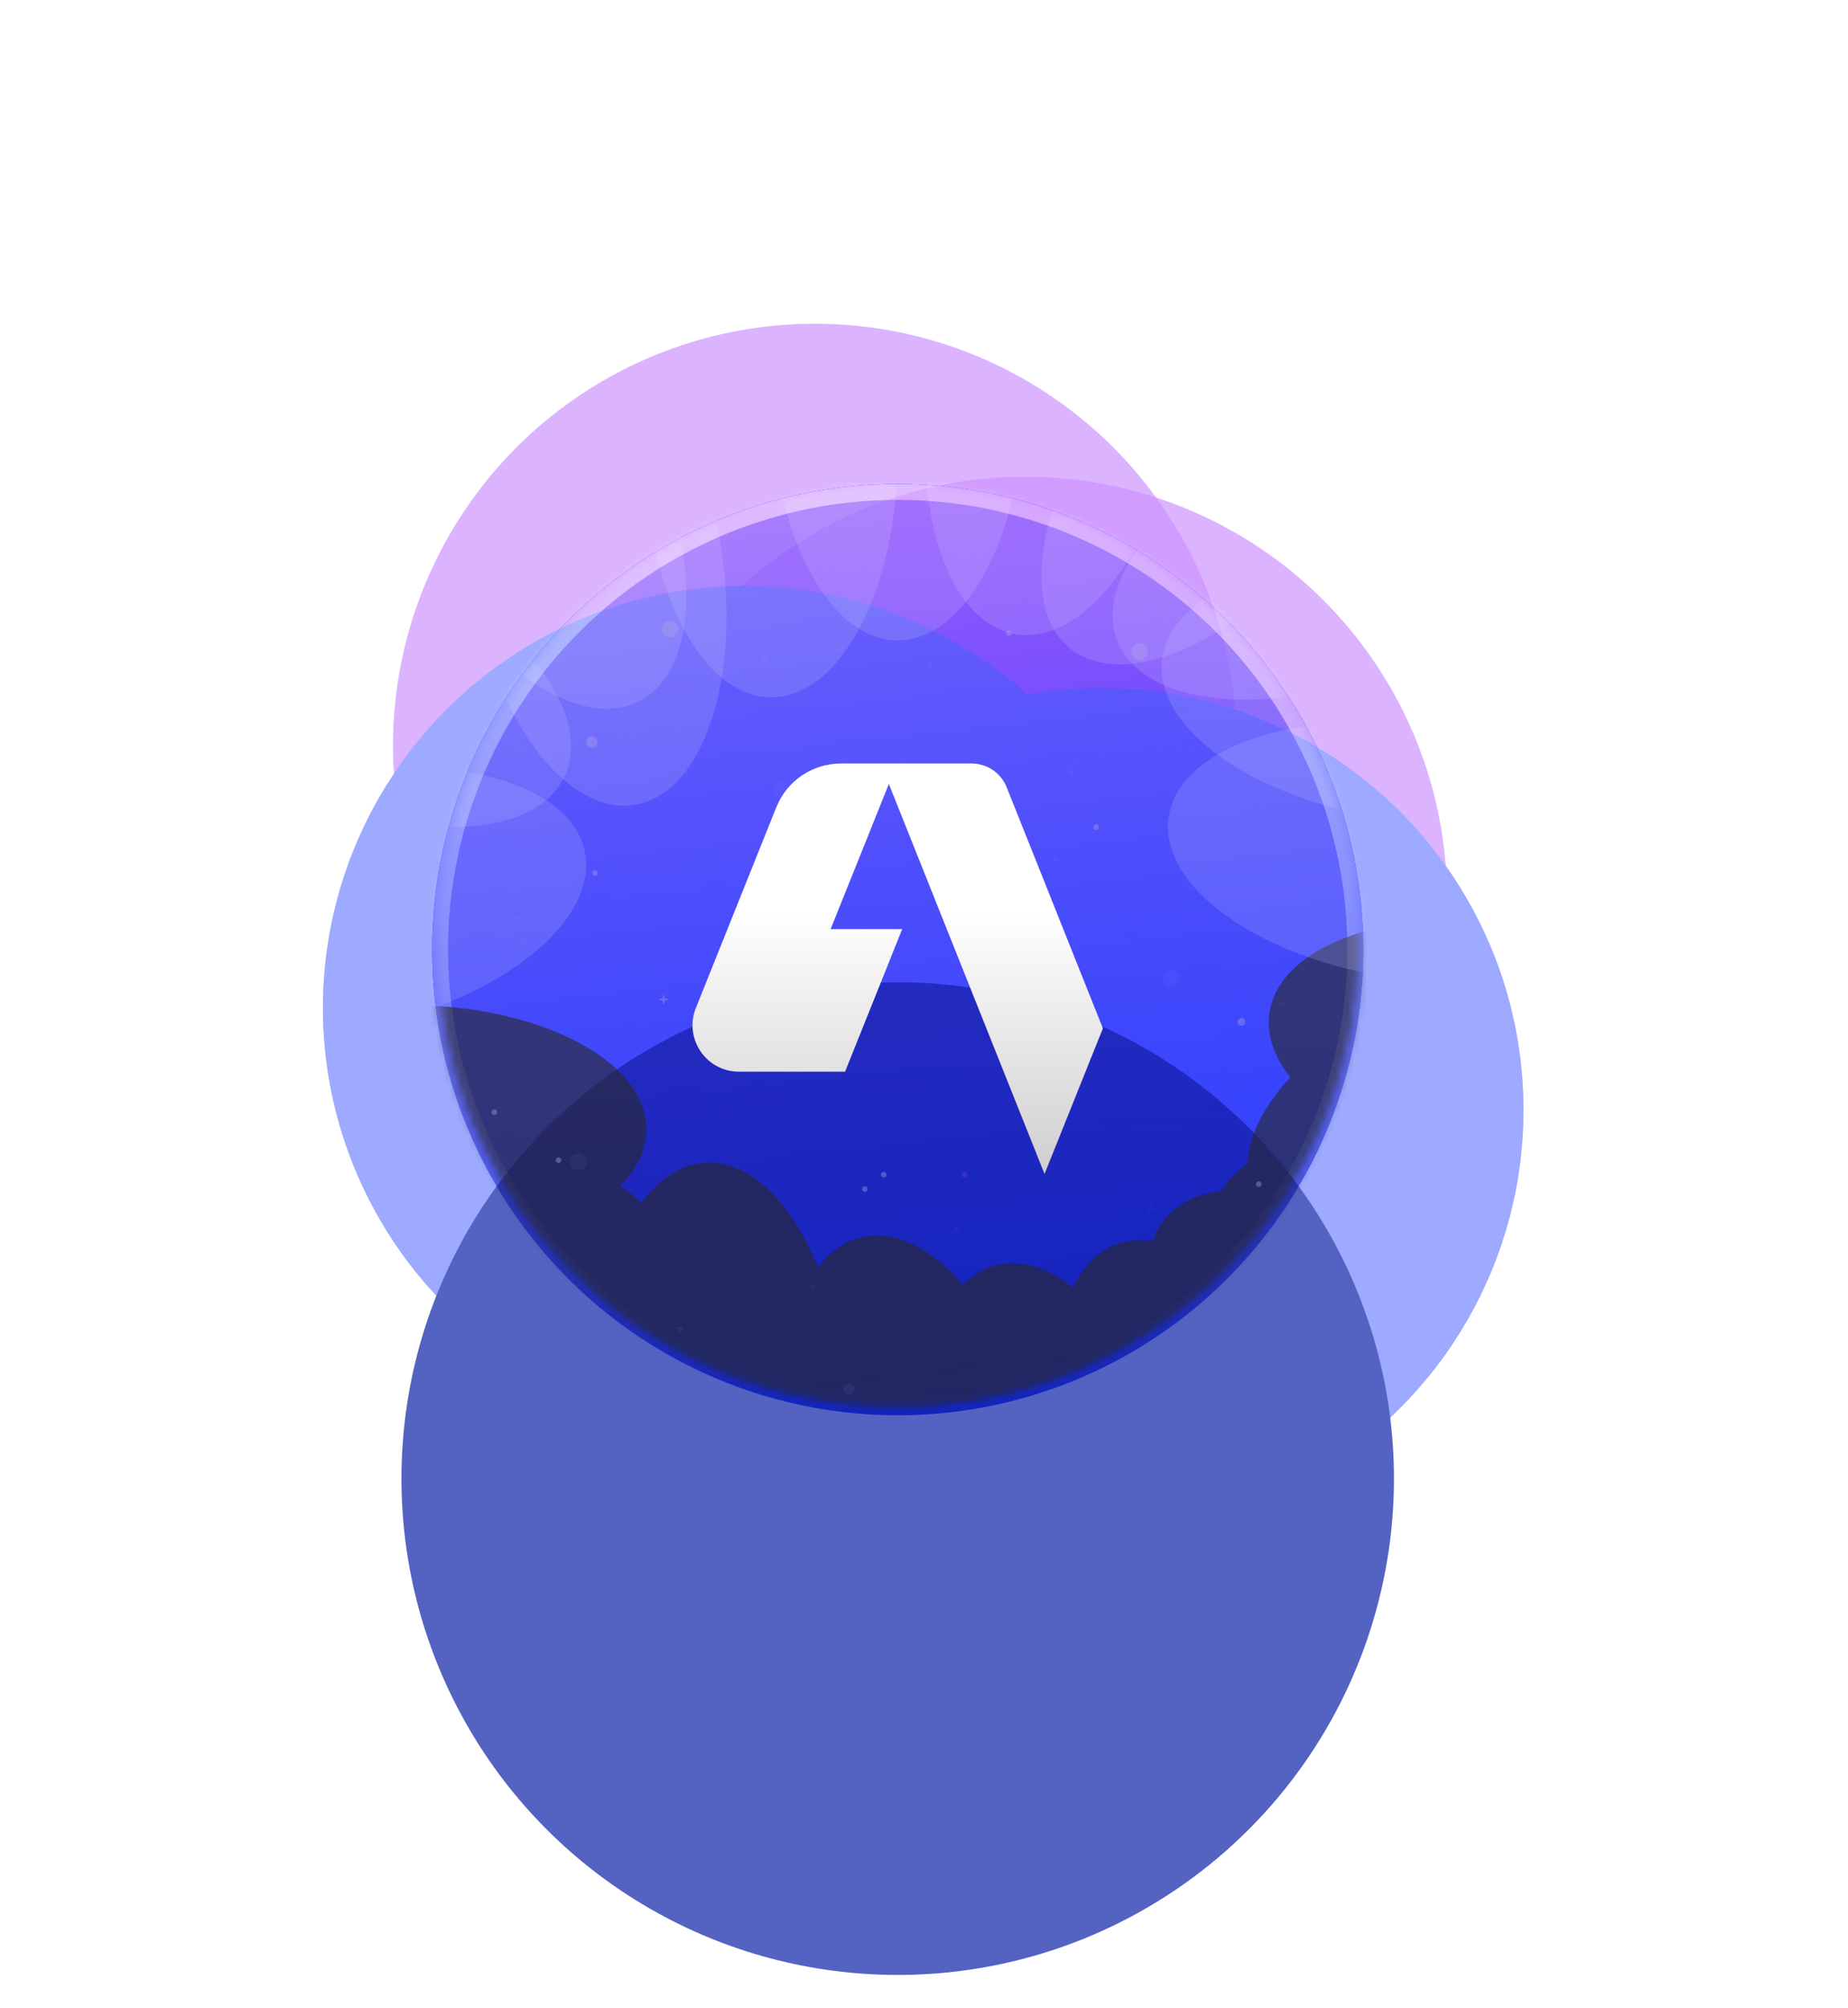 <svg width="290" height="315" viewBox="0 0 290 315" fill="none" xmlns="http://www.w3.org/2000/svg">
<g opacity="0.67">
<g opacity="0.48" filter="url(#filter0_f_53640_7999)">
<circle cx="127.875" cy="116.994" r="66.195" fill="#CA8EFF"/>
</g>
<g opacity="0.48" filter="url(#filter1_f_53640_7999)">
<circle cx="160.875" cy="140.994" r="66.195" fill="#CA8EFF"/>
</g>
<g filter="url(#filter2_f_53640_7999)">
<circle cx="140.875" cy="198.14" r="66.195" fill="#9DAAFF"/>
</g>
<g filter="url(#filter3_f_53640_7999)">
<circle cx="172.875" cy="174.14" r="66.195" fill="#9DAAFF"/>
</g>
<g filter="url(#filter4_f_53640_7999)">
<circle cx="116.875" cy="158.14" r="66.195" fill="#9DAAFF"/>
</g>
</g>
<g style="mix-blend-mode:soft-light">
<g opacity="0.48" filter="url(#filter5_f_53640_7999)">
<circle cx="127.875" cy="116.994" r="66.195" fill="#CA8EFF"/>
</g>
<g opacity="0.48" filter="url(#filter6_f_53640_7999)">
<circle cx="160.875" cy="140.994" r="66.195" fill="#CA8EFF"/>
</g>
<g filter="url(#filter7_f_53640_7999)">
<circle cx="140.875" cy="198.14" r="66.195" fill="#9DAAFF"/>
</g>
<g filter="url(#filter8_f_53640_7999)">
<circle cx="172.875" cy="174.14" r="66.195" fill="#9DAAFF"/>
</g>
<g filter="url(#filter9_f_53640_7999)">
<circle cx="116.875" cy="158.14" r="66.195" fill="#9DAAFF"/>
</g>
</g>
<g opacity="0.15">
<g opacity="0.48" filter="url(#filter10_f_53640_7999)">
<circle cx="127.871" cy="116.994" r="66.195" fill="#CA8EFF"/>
</g>
<g opacity="0.48" filter="url(#filter11_f_53640_7999)">
<circle cx="160.871" cy="140.994" r="66.195" fill="#CA8EFF"/>
</g>
<g filter="url(#filter12_f_53640_7999)">
<circle cx="140.871" cy="198.14" r="66.195" fill="#9DAAFF"/>
</g>
<g filter="url(#filter13_f_53640_7999)">
<circle cx="172.871" cy="174.14" r="66.195" fill="#9DAAFF"/>
</g>
<g filter="url(#filter14_f_53640_7999)">
<circle cx="116.871" cy="158.14" r="66.195" fill="#9DAAFF"/>
</g>
</g>
<g filter="url(#filter15_dddd_53640_7999)">
<circle cx="140.874" cy="148.994" r="77.874" fill="#5462C2"/>
</g>
<g filter="url(#filter16_in_53640_7999)">
<circle cx="140.874" cy="148.994" r="73.061" fill="#305CFD"/>
<circle cx="140.874" cy="148.994" r="73.061" fill="url(#paint0_linear_53640_7999)" fill-opacity="0.79"/>
<circle cx="140.874" cy="148.994" r="73.061" fill="url(#paint1_linear_53640_7999)" fill-opacity="0.9"/>
<circle cx="140.874" cy="148.994" r="71.811" stroke="url(#paint2_linear_53640_7999)" stroke-width="2.5" style="mix-blend-mode:soft-light"/>
</g>
<mask id="mask0_53640_7999" style="mask-type:alpha" maskUnits="userSpaceOnUse" x="67" y="75" width="147" height="148">
<circle cx="140.87" cy="148.994" r="71.811" fill="#305CFD"/>
<circle cx="140.87" cy="148.994" r="71.811" fill="url(#paint3_linear_53640_7999)" fill-opacity="0.79"/>
<circle cx="140.87" cy="148.994" r="71.811" fill="url(#paint4_linear_53640_7999)" fill-opacity="0.9"/>
<circle cx="140.87" cy="148.994" r="71.811" stroke="url(#paint5_linear_53640_7999)" stroke-width="2.5"/>
</mask>
<g mask="url(#mask0_53640_7999)">
<g style="mix-blend-mode:plus-lighter" opacity="0.62">
<g style="mix-blend-mode:multiply">
<g filter="url(#filter17_f_53640_7999)">
<ellipse cx="19.826" cy="38.285" rx="19.826" ry="38.285" transform="matrix(0.976 -0.22 -0.22 -0.976 132.784 273.215)" fill="#282828"/>
</g>
<g filter="url(#filter18_f_53640_7999)">
<ellipse cx="19.826" cy="38.285" rx="19.826" ry="38.285" transform="matrix(0.968 0.25 0.25 -0.968 76.628 267.322)" fill="#282828"/>
</g>
<g filter="url(#filter19_f_53640_7999)">
<ellipse cx="19.826" cy="38.285" rx="19.826" ry="38.285" transform="matrix(0.617 0.787 0.787 -0.617 28.372 220.771)" fill="#282828"/>
</g>
<g filter="url(#filter20_f_53640_7999)">
<ellipse cx="19.826" cy="38.285" rx="19.826" ry="38.285" transform="matrix(0.011 1 1 -0.011 24.628 158.099)" fill="#282828"/>
</g>
<g filter="url(#filter21_f_53640_7999)">
<ellipse cx="19.826" cy="38.285" rx="19.826" ry="38.285" transform="matrix(0.976 -0.22 -0.22 -0.976 154.085 277.569)" fill="#282828"/>
</g>
<g filter="url(#filter22_f_53640_7999)">
<ellipse cx="19.826" cy="38.285" rx="19.826" ry="38.285" transform="matrix(0.998 -0.061 -0.061 -0.998 95.568 260.05)" fill="#282828"/>
</g>
<g filter="url(#filter23_f_53640_7999)">
<ellipse cx="19.826" cy="38.285" rx="19.826" ry="38.285" transform="matrix(0.926 -0.378 -0.378 -0.926 185.442 273.784)" fill="#282828"/>
</g>
<g filter="url(#filter24_f_53640_7999)">
<ellipse cx="19.826" cy="38.285" rx="19.826" ry="38.285" transform="matrix(0.618 -0.786 -0.786 -0.618 230.632 254.292)" fill="#282828"/>
</g>
<g filter="url(#filter25_f_53640_7999)">
<ellipse cx="19.826" cy="38.285" rx="19.826" ry="38.285" transform="matrix(0.149 -0.989 -0.989 -0.149 262.98 221.883)" fill="#282828"/>
</g>
<g filter="url(#filter26_f_53640_7999)">
<ellipse cx="19.826" cy="38.285" rx="19.826" ry="38.285" transform="matrix(0.149 -0.989 -0.989 -0.149 271.992 189.883)" fill="#282828"/>
</g>
<g filter="url(#filter27_f_53640_7999)">
<ellipse cx="19.826" cy="38.285" rx="19.826" ry="38.285" transform="matrix(-0.359 -0.933 -0.933 0.359 275.083 177.721)" fill="#282828"/>
</g>
</g>
<g style="mix-blend-mode:plus-lighter" opacity="0.21" filter="url(#filter28_f_53640_7999)">
<ellipse cx="121.049" cy="71.12" rx="19.826" ry="38.285" fill="white"/>
</g>
<g style="mix-blend-mode:plus-lighter" opacity="0.21" filter="url(#filter29_f_53640_7999)">
<ellipse cx="82.855" cy="75.933" rx="19.826" ry="38.285" transform="rotate(-27.17 82.855 75.933)" fill="white"/>
</g>
<g style="mix-blend-mode:plus-lighter" opacity="0.21" filter="url(#filter30_f_53640_7999)">
<ellipse cx="53.975" cy="105.447" rx="19.826" ry="38.285" transform="rotate(-64.612 53.975 105.447)" fill="white"/>
</g>
<g style="mix-blend-mode:plus-lighter" opacity="0.21" filter="url(#filter31_f_53640_7999)">
<ellipse cx="54.309" cy="141.522" rx="19.826" ry="38.285" transform="rotate(-102.053 54.309 141.522)" fill="white"/>
</g>
<g style="mix-blend-mode:plus-lighter" opacity="0.21" filter="url(#filter32_f_53640_7999)">
<ellipse cx="140.874" cy="62.192" rx="19.826" ry="38.285" fill="white"/>
</g>
<g style="mix-blend-mode:plus-lighter" opacity="0.21" filter="url(#filter33_f_53640_7999)">
<ellipse cx="93.496" cy="88.484" rx="19.826" ry="38.285" transform="rotate(-9.192 93.496 88.484)" fill="white"/>
</g>
<g style="mix-blend-mode:plus-lighter" opacity="0.21" filter="url(#filter34_f_53640_7999)">
<ellipse cx="165.698" cy="61.743" rx="19.826" ry="38.285" transform="rotate(9.509 165.698 61.743)" fill="white"/>
</g>
<g style="mix-blend-mode:plus-lighter" opacity="0.21" filter="url(#filter35_f_53640_7999)">
<ellipse cx="192.054" cy="72.004" rx="19.826" ry="38.285" transform="rotate(39.131 192.054 72.004)" fill="white"/>
</g>
<g style="mix-blend-mode:plus-lighter" opacity="0.21" filter="url(#filter36_f_53640_7999)">
<ellipse cx="211.019" cy="86.655" rx="19.826" ry="38.285" transform="rotate(68.752 211.019 86.655)" fill="white"/>
</g>
<g style="mix-blend-mode:plus-lighter" opacity="0.21" filter="url(#filter37_f_53640_7999)">
<ellipse cx="220.264" cy="108.764" rx="19.826" ry="38.285" transform="rotate(98.374 220.264 108.764)" fill="white"/>
</g>
<g style="mix-blend-mode:plus-lighter" opacity="0.21" filter="url(#filter38_f_53640_7999)">
<ellipse cx="221.264" cy="133.764" rx="19.826" ry="38.285" transform="rotate(98.374 221.264 133.764)" fill="white"/>
</g>
</g>
</g>
<mask id="mask1_53640_7999" style="mask-type:alpha" maskUnits="userSpaceOnUse" x="67" y="75" width="147" height="148">
<circle cx="140.87" cy="148.994" r="71.811" fill="#305CFD"/>
<circle cx="140.87" cy="148.994" r="71.811" fill="url(#paint6_linear_53640_7999)" fill-opacity="0.79"/>
<circle cx="140.87" cy="148.994" r="71.811" fill="url(#paint7_linear_53640_7999)" fill-opacity="0.9"/>
<circle cx="140.87" cy="148.994" r="71.811" stroke="url(#paint8_linear_53640_7999)" stroke-width="2.5"/>
</mask>
<g mask="url(#mask1_53640_7999)">
<g style="mix-blend-mode:plus-lighter" opacity="0.4">
<circle cx="0.877" cy="0.877" r="0.877" transform="matrix(-4.26491e-08 -1 -1 4.26491e-08 95.853 213.146)" fill="#ACA0E4" fill-opacity="0.15"/>
<circle cx="0.877" cy="0.877" r="0.877" transform="matrix(-4.26491e-08 -1 -1 4.26491e-08 93.738 117.315)" fill="#ACA0E4"/>
<circle cx="1.315" cy="1.315" r="1.315" transform="matrix(-4.26491e-08 -1 -1 4.26491e-08 180.134 103.545)" fill="#ACA0E4"/>
<circle cx="194.823" cy="160.322" r="0.594" transform="rotate(-90 194.823 160.322)" fill="#ACA0E4"/>
<circle cx="1.315" cy="1.315" r="1.315" transform="matrix(-4.26491e-08 -1 -1 4.26491e-08 92.06 183.625)" fill="#ACA0E4" fill-opacity="0.15"/>
<circle cx="1.315" cy="1.315" r="1.315" transform="matrix(-4.26491e-08 -1 -1 4.26491e-08 210.132 125.171)" fill="#ACA0E4" fill-opacity="0.1"/>
<circle cx="1.315" cy="1.315" r="1.315" transform="matrix(-4.26491e-08 -1 -1 4.26491e-08 185.083 154.745)" fill="#ACA0E4" fill-opacity="0.15"/>
<circle cx="1.315" cy="1.315" r="1.315" transform="matrix(-4.26491e-08 -1 -1 4.26491e-08 123.877 125.011)" fill="#ACA0E4" fill-opacity="0.1"/>
<circle cx="1.315" cy="1.315" r="1.315" transform="matrix(-4.26491e-08 -1 -1 4.26491e-08 106.459 100.01)" fill="#ACA0E4"/>
<circle cx="0.438" cy="0.438" r="0.438" transform="matrix(-4.26491e-08 -1 -1 4.26491e-08 136.151 186.998)" fill="#ACA0E4"/>
<circle cx="0.438" cy="0.438" r="0.438" transform="matrix(-4.26491e-08 -1 -1 4.26491e-08 201.467 157.853)" fill="#ACA0E4" fill-opacity="0.1"/>
<circle cx="0.438" cy="0.438" r="0.438" transform="matrix(-4.26491e-08 -1 -1 4.26491e-08 81.878 144.738)" fill="#ACA0E4" fill-opacity="0.15"/>
<circle cx="0.438" cy="0.438" r="0.438" transform="matrix(-4.26491e-08 -1 -1 4.26491e-08 156.187 157.367)" fill="#ACA0E4" fill-opacity="0.1"/>
<circle cx="0.438" cy="0.438" r="0.438" transform="matrix(-4.26491e-08 -1 -1 4.26491e-08 146.419 104.712)" fill="#ACA0E4" fill-opacity="0.1"/>
<circle cx="0.438" cy="0.438" r="0.438" transform="matrix(-4.26491e-08 -1 -1 4.26491e-08 172.45 130.199)" fill="#ACA0E4"/>
<circle cx="0.438" cy="0.438" r="0.438" transform="matrix(-4.26491e-08 -1 -1 4.26491e-08 93.814 137.447)" fill="#ACA0E4"/>
<circle cx="0.438" cy="0.438" r="0.438" transform="matrix(-4.26491e-08 -1 -1 4.26491e-08 132.391 102.374)" fill="#ACA0E4" fill-opacity="0.15"/>
<circle cx="0.438" cy="0.438" r="0.438" transform="matrix(-4.26491e-08 -1 -1 4.26491e-08 89.433 211.205)" fill="#ACA0E4" fill-opacity="0.1"/>
<circle cx="0.438" cy="0.438" r="0.438" transform="matrix(-4.26491e-08 -1 -1 4.26491e-08 124.205 152.645)" fill="#ACA0E4" fill-opacity="0.1"/>
<path d="M80.658 93.022L79.342 92.262L79.342 93.781L80.658 93.022Z" fill="#ACA0E4" fill-opacity="0.1"/>
<path d="M128.51 201.983L127.819 201.797L127.633 201.107L127.447 201.797L126.756 201.983L127.447 202.169L127.633 202.86L127.819 202.169L128.51 201.983Z" fill="#ACA0E4" fill-opacity="0.1"/>
<path d="M105.02 156.824L104.329 156.638L104.143 155.947L103.957 156.638L103.266 156.824L103.957 157.01L104.143 157.701L104.329 157.01L105.02 156.824Z" fill="#ACA0E4"/>
</g>
<g style="mix-blend-mode:plus-lighter" opacity="0.4">
<circle cx="162.163" cy="218.486" r="0.877" transform="rotate(15 162.163 218.486)" fill="#ACA0E4" fill-opacity="0.15"/>
<circle cx="133.245" cy="217.994" r="0.877" transform="rotate(15 133.245 217.994)" fill="#ACA0E4" fill-opacity="0.2"/>
<circle cx="158.334" cy="99.327" r="0.438" transform="rotate(15 158.334 99.327)" fill="#ACA0E4"/>
<circle cx="107.766" cy="121.302" r="0.438" transform="rotate(15 107.766 121.302)" fill="#ACA0E4" fill-opacity="0.1"/>
<circle cx="197.54" cy="185.791" r="0.438" transform="rotate(15 197.54 185.791)" fill="#ACA0E4"/>
<circle cx="119.974" cy="103.256" r="0.438" transform="rotate(15 119.974 103.256)" fill="#ACA0E4" fill-opacity="0.2"/>
<circle cx="87.66" cy="182.033" r="0.438" transform="rotate(15 87.66 182.033)" fill="#ACA0E4"/>
<circle cx="151.382" cy="184.29" r="0.438" transform="rotate(15 151.382 184.29)" fill="#7A42EB" fill-opacity="0.8"/>
<circle cx="82.279" cy="147.91" r="0.438" transform="rotate(15 82.279 147.91)" fill="#ACA0E4" fill-opacity="0.15"/>
<circle cx="165.649" cy="134.803" r="0.438" transform="rotate(15 165.649 134.803)" fill="#ACA0E4" fill-opacity="0.15"/>
<circle cx="150.126" cy="192.846" r="0.438" transform="rotate(15 150.126 192.846)" fill="#ACA0E4" fill-opacity="0.1"/>
<circle cx="138.683" cy="184.318" r="0.438" transform="rotate(15 138.683 184.318)" fill="#ACA0E4"/>
<path d="M69.024 204.719L69.417 206.186L67.95 205.793L69.024 204.719Z" fill="#ACA0E4" fill-opacity="0.2"/>
<path d="M106.974 207.632L106.975 208.347L107.595 208.706L106.879 208.707L106.521 209.326L106.52 208.61L105.9 208.252L106.616 208.251L106.974 207.632Z" fill="#ACA0E4" fill-opacity="0.2"/>
<path d="M180.778 188.756L180.779 189.472L181.398 189.83L180.683 189.831L180.324 190.45L180.323 189.735L179.704 189.376L180.42 189.375L180.778 188.756Z" fill="#ACA0E4" fill-opacity="0.1"/>
<path d="M168.299 120.491L168.3 121.206L168.919 121.565L168.204 121.565L167.845 122.185L167.844 121.469L167.225 121.111L167.941 121.11L168.299 120.491Z" fill="#ACA0E4" fill-opacity="0.15"/>
<circle cx="77.577" cy="174.49" r="0.438" transform="rotate(15 77.577 174.49)" fill="#ACA0E4"/>
</g>
</g>
<g filter="url(#filter39_d_53640_7999)">
<path d="M163.914 181.196L173.074 158.352L157.974 120.524C157.075 118.271 154.899 116.793 152.473 116.793H131.967C127.501 116.793 123.496 119.507 121.823 123.657L109.201 155.156C107.287 159.934 110.801 165.142 115.936 165.142H132.615L141.577 142.781H130.346L139.485 120L163.914 181.196Z" fill="url(#paint9_linear_53640_7999)"/>
</g>
<defs>
<filter id="filter0_f_53640_7999" x="11.68" y="0.799" width="232.391" height="232.391" filterUnits="userSpaceOnUse" color-interpolation-filters="sRGB">
<feFlood flood-opacity="0" result="BackgroundImageFix"/>
<feBlend mode="normal" in="SourceGraphic" in2="BackgroundImageFix" result="shape"/>
<feGaussianBlur stdDeviation="25" result="effect1_foregroundBlur_53640_7999"/>
</filter>
<filter id="filter1_f_53640_7999" x="44.68" y="24.799" width="232.391" height="232.391" filterUnits="userSpaceOnUse" color-interpolation-filters="sRGB">
<feFlood flood-opacity="0" result="BackgroundImageFix"/>
<feBlend mode="normal" in="SourceGraphic" in2="BackgroundImageFix" result="shape"/>
<feGaussianBlur stdDeviation="25" result="effect1_foregroundBlur_53640_7999"/>
</filter>
<filter id="filter2_f_53640_7999" x="24.68" y="81.945" width="232.391" height="232.391" filterUnits="userSpaceOnUse" color-interpolation-filters="sRGB">
<feFlood flood-opacity="0" result="BackgroundImageFix"/>
<feBlend mode="normal" in="SourceGraphic" in2="BackgroundImageFix" result="shape"/>
<feGaussianBlur stdDeviation="25" result="effect1_foregroundBlur_53640_7999"/>
</filter>
<filter id="filter3_f_53640_7999" x="56.68" y="57.945" width="232.391" height="232.391" filterUnits="userSpaceOnUse" color-interpolation-filters="sRGB">
<feFlood flood-opacity="0" result="BackgroundImageFix"/>
<feBlend mode="normal" in="SourceGraphic" in2="BackgroundImageFix" result="shape"/>
<feGaussianBlur stdDeviation="25" result="effect1_foregroundBlur_53640_7999"/>
</filter>
<filter id="filter4_f_53640_7999" x="0.68" y="41.945" width="232.391" height="232.391" filterUnits="userSpaceOnUse" color-interpolation-filters="sRGB">
<feFlood flood-opacity="0" result="BackgroundImageFix"/>
<feBlend mode="normal" in="SourceGraphic" in2="BackgroundImageFix" result="shape"/>
<feGaussianBlur stdDeviation="25" result="effect1_foregroundBlur_53640_7999"/>
</filter>
<filter id="filter5_f_53640_7999" x="11.68" y="0.799" width="232.391" height="232.391" filterUnits="userSpaceOnUse" color-interpolation-filters="sRGB">
<feFlood flood-opacity="0" result="BackgroundImageFix"/>
<feBlend mode="normal" in="SourceGraphic" in2="BackgroundImageFix" result="shape"/>
<feGaussianBlur stdDeviation="25" result="effect1_foregroundBlur_53640_7999"/>
</filter>
<filter id="filter6_f_53640_7999" x="44.68" y="24.799" width="232.391" height="232.391" filterUnits="userSpaceOnUse" color-interpolation-filters="sRGB">
<feFlood flood-opacity="0" result="BackgroundImageFix"/>
<feBlend mode="normal" in="SourceGraphic" in2="BackgroundImageFix" result="shape"/>
<feGaussianBlur stdDeviation="25" result="effect1_foregroundBlur_53640_7999"/>
</filter>
<filter id="filter7_f_53640_7999" x="24.68" y="81.945" width="232.391" height="232.391" filterUnits="userSpaceOnUse" color-interpolation-filters="sRGB">
<feFlood flood-opacity="0" result="BackgroundImageFix"/>
<feBlend mode="normal" in="SourceGraphic" in2="BackgroundImageFix" result="shape"/>
<feGaussianBlur stdDeviation="25" result="effect1_foregroundBlur_53640_7999"/>
</filter>
<filter id="filter8_f_53640_7999" x="56.68" y="57.945" width="232.391" height="232.391" filterUnits="userSpaceOnUse" color-interpolation-filters="sRGB">
<feFlood flood-opacity="0" result="BackgroundImageFix"/>
<feBlend mode="normal" in="SourceGraphic" in2="BackgroundImageFix" result="shape"/>
<feGaussianBlur stdDeviation="25" result="effect1_foregroundBlur_53640_7999"/>
</filter>
<filter id="filter9_f_53640_7999" x="0.68" y="41.945" width="232.391" height="232.391" filterUnits="userSpaceOnUse" color-interpolation-filters="sRGB">
<feFlood flood-opacity="0" result="BackgroundImageFix"/>
<feBlend mode="normal" in="SourceGraphic" in2="BackgroundImageFix" result="shape"/>
<feGaussianBlur stdDeviation="25" result="effect1_foregroundBlur_53640_7999"/>
</filter>
<filter id="filter10_f_53640_7999" x="11.676" y="0.799" width="232.391" height="232.391" filterUnits="userSpaceOnUse" color-interpolation-filters="sRGB">
<feFlood flood-opacity="0" result="BackgroundImageFix"/>
<feBlend mode="normal" in="SourceGraphic" in2="BackgroundImageFix" result="shape"/>
<feGaussianBlur stdDeviation="25" result="effect1_foregroundBlur_53640_7999"/>
</filter>
<filter id="filter11_f_53640_7999" x="44.676" y="24.799" width="232.391" height="232.391" filterUnits="userSpaceOnUse" color-interpolation-filters="sRGB">
<feFlood flood-opacity="0" result="BackgroundImageFix"/>
<feBlend mode="normal" in="SourceGraphic" in2="BackgroundImageFix" result="shape"/>
<feGaussianBlur stdDeviation="25" result="effect1_foregroundBlur_53640_7999"/>
</filter>
<filter id="filter12_f_53640_7999" x="24.676" y="81.945" width="232.391" height="232.391" filterUnits="userSpaceOnUse" color-interpolation-filters="sRGB">
<feFlood flood-opacity="0" result="BackgroundImageFix"/>
<feBlend mode="normal" in="SourceGraphic" in2="BackgroundImageFix" result="shape"/>
<feGaussianBlur stdDeviation="25" result="effect1_foregroundBlur_53640_7999"/>
</filter>
<filter id="filter13_f_53640_7999" x="56.676" y="57.945" width="232.391" height="232.391" filterUnits="userSpaceOnUse" color-interpolation-filters="sRGB">
<feFlood flood-opacity="0" result="BackgroundImageFix"/>
<feBlend mode="normal" in="SourceGraphic" in2="BackgroundImageFix" result="shape"/>
<feGaussianBlur stdDeviation="25" result="effect1_foregroundBlur_53640_7999"/>
</filter>
<filter id="filter14_f_53640_7999" x="0.676" y="41.945" width="232.391" height="232.391" filterUnits="userSpaceOnUse" color-interpolation-filters="sRGB">
<feFlood flood-opacity="0" result="BackgroundImageFix"/>
<feBlend mode="normal" in="SourceGraphic" in2="BackgroundImageFix" result="shape"/>
<feGaussianBlur stdDeviation="25" result="effect1_foregroundBlur_53640_7999"/>
</filter>
<filter id="filter15_dddd_53640_7999" x="46" y="68.121" width="189.748" height="219.748" filterUnits="userSpaceOnUse" color-interpolation-filters="sRGB">
<feFlood flood-opacity="0" result="BackgroundImageFix"/>
<feColorMatrix in="SourceAlpha" type="matrix" values="0 0 0 0 0 0 0 0 0 0 0 0 0 0 0 0 0 0 127 0" result="hardAlpha"/>
<feOffset dy="3"/>
<feGaussianBlur stdDeviation="3"/>
<feColorMatrix type="matrix" values="0 0 0 0 0.059 0 0 0 0 0.11 0 0 0 0 0.322 0 0 0 0.2 0"/>
<feBlend mode="normal" in2="BackgroundImageFix" result="effect1_dropShadow_53640_7999"/>
<feColorMatrix in="SourceAlpha" type="matrix" values="0 0 0 0 0 0 0 0 0 0 0 0 0 0 0 0 0 0 127 0" result="hardAlpha"/>
<feOffset dy="11"/>
<feGaussianBlur stdDeviation="5.5"/>
<feColorMatrix type="matrix" values="0 0 0 0 0.059 0 0 0 0 0.11 0 0 0 0 0.322 0 0 0 0.17 0"/>
<feBlend mode="normal" in2="effect1_dropShadow_53640_7999" result="effect2_dropShadow_53640_7999"/>
<feColorMatrix in="SourceAlpha" type="matrix" values="0 0 0 0 0 0 0 0 0 0 0 0 0 0 0 0 0 0 127 0" result="hardAlpha"/>
<feOffset dy="25"/>
<feGaussianBlur stdDeviation="7.5"/>
<feColorMatrix type="matrix" values="0 0 0 0 0.059 0 0 0 0 0.11 0 0 0 0 0.322 0 0 0 0.1 0"/>
<feBlend mode="normal" in2="effect2_dropShadow_53640_7999" result="effect3_dropShadow_53640_7999"/>
<feColorMatrix in="SourceAlpha" type="matrix" values="0 0 0 0 0 0 0 0 0 0 0 0 0 0 0 0 0 0 127 0" result="hardAlpha"/>
<feOffset dy="44"/>
<feGaussianBlur stdDeviation="8.5"/>
<feColorMatrix type="matrix" values="0 0 0 0 0.059 0 0 0 0 0.11 0 0 0 0 0.322 0 0 0 0.03 0"/>
<feBlend mode="normal" in2="effect3_dropShadow_53640_7999" result="effect4_dropShadow_53640_7999"/>
<feBlend mode="normal" in="SourceGraphic" in2="effect4_dropShadow_53640_7999" result="shape"/>
</filter>
<filter id="filter16_in_53640_7999" x="67.812" y="75.933" width="146.123" height="146.123" filterUnits="userSpaceOnUse" color-interpolation-filters="sRGB">
<feFlood flood-opacity="0" result="BackgroundImageFix"/>
<feBlend mode="normal" in="SourceGraphic" in2="BackgroundImageFix" result="shape"/>
<feColorMatrix in="SourceAlpha" type="matrix" values="0 0 0 0 0 0 0 0 0 0 0 0 0 0 0 0 0 0 127 0" result="hardAlpha"/>
<feOffset/>
<feGaussianBlur stdDeviation="9.55"/>
<feComposite in2="hardAlpha" operator="arithmetic" k2="-1" k3="1"/>
<feColorMatrix type="matrix" values="0 0 0 0 0 0 0 0 0 0 0 0 0 0 0 0 0 0 0.5 0"/>
<feBlend mode="multiply" in2="shape" result="effect1_innerShadow_53640_7999"/>
<feTurbulence type="fractalNoise" baseFrequency="2.5 2.5" stitchTiles="stitch" numOctaves="3" result="noise" seed="7872" />
<feColorMatrix in="noise" type="luminanceToAlpha" result="alphaNoise" />
<feComponentTransfer in="alphaNoise" result="coloredNoise1">
<feFuncA type="discrete" tableValues="1 1 1 1 1 1 1 1 1 1 1 1 1 1 1 1 1 1 1 1 1 1 1 1 1 1 1 1 1 1 1 1 1 1 1 1 1 1 1 1 1 1 1 1 1 1 1 1 1 1 1 0 0 0 0 0 0 0 0 0 0 0 0 0 0 0 0 0 0 0 0 0 0 0 0 0 0 0 0 0 0 0 0 0 0 0 0 0 0 0 0 0 0 0 0 0 0 0 0 0 "/>
</feComponentTransfer>
<feComposite operator="in" in2="effect1_innerShadow_53640_7999" in="coloredNoise1" result="noise1Clipped" />
<feFlood flood-color="rgba(62, 71, 206, 0.25)" result="color1Flood" />
<feComposite operator="in" in2="noise1Clipped" in="color1Flood" result="color1" />
<feMerge result="effect2_noise_53640_7999">
<feMergeNode in="effect1_innerShadow_53640_7999" />
<feMergeNode in="color1" />
</feMerge>
</filter>
<filter id="filter17_f_53640_7999" x="112.615" y="183.904" width="62.195" height="95.211" filterUnits="userSpaceOnUse" color-interpolation-filters="sRGB">
<feFlood flood-opacity="0" result="BackgroundImageFix"/>
<feBlend mode="normal" in="SourceGraphic" in2="BackgroundImageFix" result="shape"/>
<feGaussianBlur stdDeviation="5" result="effect1_foregroundBlur_53640_7999"/>
</filter>
<filter id="filter18_f_53640_7999" x="73.94" y="187.804" width="62.909" height="94.808" filterUnits="userSpaceOnUse" color-interpolation-filters="sRGB">
<feFlood flood-opacity="0" result="BackgroundImageFix"/>
<feBlend mode="normal" in="SourceGraphic" in2="BackgroundImageFix" result="shape"/>
<feGaussianBlur stdDeviation="5" result="effect1_foregroundBlur_53640_7999"/>
</filter>
<filter id="filter19_f_53640_7999" x="28.206" y="174.455" width="85.06" height="76.616" filterUnits="userSpaceOnUse" color-interpolation-filters="sRGB">
<feFlood flood-opacity="0" result="BackgroundImageFix"/>
<feBlend mode="normal" in="SourceGraphic" in2="BackgroundImageFix" result="shape"/>
<feGaussianBlur stdDeviation="5" result="effect1_foregroundBlur_53640_7999"/>
</filter>
<filter id="filter20_f_53640_7999" x="14.85" y="147.666" width="96.566" height="59.66" filterUnits="userSpaceOnUse" color-interpolation-filters="sRGB">
<feFlood flood-opacity="0" result="BackgroundImageFix"/>
<feBlend mode="normal" in="SourceGraphic" in2="BackgroundImageFix" result="shape"/>
<feGaussianBlur stdDeviation="5" result="effect1_foregroundBlur_53640_7999"/>
</filter>
<filter id="filter21_f_53640_7999" x="133.916" y="188.258" width="62.195" height="95.211" filterUnits="userSpaceOnUse" color-interpolation-filters="sRGB">
<feFlood flood-opacity="0" result="BackgroundImageFix"/>
<feBlend mode="normal" in="SourceGraphic" in2="BackgroundImageFix" result="shape"/>
<feGaussianBlur stdDeviation="5" result="effect1_foregroundBlur_53640_7999"/>
</filter>
<filter id="filter22_f_53640_7999" x="83.089" y="172.392" width="59.858" height="96.466" filterUnits="userSpaceOnUse" color-interpolation-filters="sRGB">
<feFlood flood-opacity="0" result="BackgroundImageFix"/>
<feBlend mode="normal" in="SourceGraphic" in2="BackgroundImageFix" result="shape"/>
<feGaussianBlur stdDeviation="5" result="effect1_foregroundBlur_53640_7999"/>
</filter>
<filter id="filter23_f_53640_7999" x="155.957" y="184.609" width="66.747" height="92.473" filterUnits="userSpaceOnUse" color-interpolation-filters="sRGB">
<feFlood flood-opacity="0" result="BackgroundImageFix"/>
<feBlend mode="normal" in="SourceGraphic" in2="BackgroundImageFix" result="shape"/>
<feGaussianBlur stdDeviation="5" result="effect1_foregroundBlur_53640_7999"/>
</filter>
<filter id="filter24_f_53640_7999" x="170.284" y="176.706" width="85.009" height="76.674" filterUnits="userSpaceOnUse" color-interpolation-filters="sRGB">
<feFlood flood-opacity="0" result="BackgroundImageFix"/>
<feBlend mode="normal" in="SourceGraphic" in2="BackgroundImageFix" result="shape"/>
<feGaussianBlur stdDeviation="5" result="effect1_foregroundBlur_53640_7999"/>
</filter>
<filter id="filter25_f_53640_7999" x="180.094" y="166.162" width="95.951" height="60.842" filterUnits="userSpaceOnUse" color-interpolation-filters="sRGB">
<feFlood flood-opacity="0" result="BackgroundImageFix"/>
<feBlend mode="normal" in="SourceGraphic" in2="BackgroundImageFix" result="shape"/>
<feGaussianBlur stdDeviation="5" result="effect1_foregroundBlur_53640_7999"/>
</filter>
<filter id="filter26_f_53640_7999" x="189.105" y="134.162" width="95.951" height="60.842" filterUnits="userSpaceOnUse" color-interpolation-filters="sRGB">
<feFlood flood-opacity="0" result="BackgroundImageFix"/>
<feBlend mode="normal" in="SourceGraphic" in2="BackgroundImageFix" result="shape"/>
<feGaussianBlur stdDeviation="5" result="effect1_foregroundBlur_53640_7999"/>
</filter>
<filter id="filter27_f_53640_7999" x="185.794" y="139.923" width="92.873" height="66.12" filterUnits="userSpaceOnUse" color-interpolation-filters="sRGB">
<feFlood flood-opacity="0" result="BackgroundImageFix"/>
<feBlend mode="normal" in="SourceGraphic" in2="BackgroundImageFix" result="shape"/>
<feGaussianBlur stdDeviation="5" result="effect1_foregroundBlur_53640_7999"/>
</filter>
<filter id="filter28_f_53640_7999" x="85.223" y="16.835" width="71.652" height="108.57" filterUnits="userSpaceOnUse" color-interpolation-filters="sRGB">
<feFlood flood-opacity="0" result="BackgroundImageFix"/>
<feBlend mode="normal" in="SourceGraphic" in2="BackgroundImageFix" result="shape"/>
<feGaussianBlur stdDeviation="8" result="effect1_foregroundBlur_53640_7999"/>
</filter>
<filter id="filter29_f_53640_7999" x="42.021" y="24.681" width="81.668" height="102.503" filterUnits="userSpaceOnUse" color-interpolation-filters="sRGB">
<feFlood flood-opacity="0" result="BackgroundImageFix"/>
<feBlend mode="normal" in="SourceGraphic" in2="BackgroundImageFix" result="shape"/>
<feGaussianBlur stdDeviation="8" result="effect1_foregroundBlur_53640_7999"/>
</filter>
<filter id="filter30_f_53640_7999" x="2.35" y="65.151" width="103.25" height="80.591" filterUnits="userSpaceOnUse" color-interpolation-filters="sRGB">
<feFlood flood-opacity="0" result="BackgroundImageFix"/>
<feBlend mode="normal" in="SourceGraphic" in2="BackgroundImageFix" result="shape"/>
<feGaussianBlur stdDeviation="8" result="effect1_foregroundBlur_53640_7999"/>
</filter>
<filter id="filter31_f_53640_7999" x="0.637" y="104.544" width="107.345" height="73.956" filterUnits="userSpaceOnUse" color-interpolation-filters="sRGB">
<feFlood flood-opacity="0" result="BackgroundImageFix"/>
<feBlend mode="normal" in="SourceGraphic" in2="BackgroundImageFix" result="shape"/>
<feGaussianBlur stdDeviation="8" result="effect1_foregroundBlur_53640_7999"/>
</filter>
<filter id="filter32_f_53640_7999" x="105.047" y="7.907" width="71.652" height="108.57" filterUnits="userSpaceOnUse" color-interpolation-filters="sRGB">
<feFlood flood-opacity="0" result="BackgroundImageFix"/>
<feBlend mode="normal" in="SourceGraphic" in2="BackgroundImageFix" result="shape"/>
<feGaussianBlur stdDeviation="8" result="effect1_foregroundBlur_53640_7999"/>
</filter>
<filter id="filter33_f_53640_7999" x="56.986" y="34.556" width="73.021" height="107.856" filterUnits="userSpaceOnUse" color-interpolation-filters="sRGB">
<feFlood flood-opacity="0" result="BackgroundImageFix"/>
<feBlend mode="normal" in="SourceGraphic" in2="BackgroundImageFix" result="shape"/>
<feGaussianBlur stdDeviation="8" result="effect1_foregroundBlur_53640_7999"/>
</filter>
<filter id="filter34_f_53640_7999" x="129.141" y="7.84" width="73.114" height="107.806" filterUnits="userSpaceOnUse" color-interpolation-filters="sRGB">
<feFlood flood-opacity="0" result="BackgroundImageFix"/>
<feBlend mode="normal" in="SourceGraphic" in2="BackgroundImageFix" result="shape"/>
<feGaussianBlur stdDeviation="8" result="effect1_foregroundBlur_53640_7999"/>
</filter>
<filter id="filter35_f_53640_7999" x="147.41" y="23.77" width="89.289" height="96.469" filterUnits="userSpaceOnUse" color-interpolation-filters="sRGB">
<feFlood flood-opacity="0" result="BackgroundImageFix"/>
<feBlend mode="normal" in="SourceGraphic" in2="BackgroundImageFix" result="shape"/>
<feGaussianBlur stdDeviation="8" result="effect1_foregroundBlur_53640_7999"/>
</filter>
<filter id="filter36_f_53640_7999" x="158.613" y="47.546" width="104.811" height="78.218" filterUnits="userSpaceOnUse" color-interpolation-filters="sRGB">
<feFlood flood-opacity="0" result="BackgroundImageFix"/>
<feBlend mode="normal" in="SourceGraphic" in2="BackgroundImageFix" result="shape"/>
<feGaussianBlur stdDeviation="8" result="effect1_foregroundBlur_53640_7999"/>
</filter>
<filter id="filter37_f_53640_7999" x="166.275" y="72.368" width="107.977" height="72.794" filterUnits="userSpaceOnUse" color-interpolation-filters="sRGB">
<feFlood flood-opacity="0" result="BackgroundImageFix"/>
<feBlend mode="normal" in="SourceGraphic" in2="BackgroundImageFix" result="shape"/>
<feGaussianBlur stdDeviation="8" result="effect1_foregroundBlur_53640_7999"/>
</filter>
<filter id="filter38_f_53640_7999" x="167.275" y="97.368" width="107.977" height="72.794" filterUnits="userSpaceOnUse" color-interpolation-filters="sRGB">
<feFlood flood-opacity="0" result="BackgroundImageFix"/>
<feBlend mode="normal" in="SourceGraphic" in2="BackgroundImageFix" result="shape"/>
<feGaussianBlur stdDeviation="8" result="effect1_foregroundBlur_53640_7999"/>
</filter>
<filter id="filter39_d_53640_7999" x="100.672" y="111.793" width="80.402" height="80.402" filterUnits="userSpaceOnUse" color-interpolation-filters="sRGB">
<feFlood flood-opacity="0" result="BackgroundImageFix"/>
<feColorMatrix in="SourceAlpha" type="matrix" values="0 0 0 0 0 0 0 0 0 0 0 0 0 0 0 0 0 0 127 0" result="hardAlpha"/>
<feOffset dy="3"/>
<feGaussianBlur stdDeviation="4"/>
<feComposite in2="hardAlpha" operator="out"/>
<feColorMatrix type="matrix" values="0 0 0 0 0 0 0 0 0 0 0 0 0 0 0 0 0 0 0.15 0"/>
<feBlend mode="normal" in2="BackgroundImageFix" result="effect1_dropShadow_53640_7999"/>
<feBlend mode="normal" in="SourceGraphic" in2="effect1_dropShadow_53640_7999" result="shape"/>
</filter>
<linearGradient id="paint0_linear_53640_7999" x1="140.874" y1="75.933" x2="140.874" y2="222.056" gradientUnits="userSpaceOnUse">
<stop stop-color="#456DFF"/>
<stop offset="1" stop-color="#456DFF" stop-opacity="0"/>
</linearGradient>
<linearGradient id="paint1_linear_53640_7999" x1="153.68" y1="229.65" x2="134.013" y2="61.66" gradientUnits="userSpaceOnUse">
<stop stop-color="#AD62F3" stop-opacity="0"/>
<stop offset="1" stop-color="#D4A7FF"/>
</linearGradient>
<linearGradient id="paint2_linear_53640_7999" x1="140.874" y1="75.933" x2="140.874" y2="222.056" gradientUnits="userSpaceOnUse">
<stop stop-color="white"/>
<stop offset="1" stop-color="white" stop-opacity="0"/>
</linearGradient>
<linearGradient id="paint3_linear_53640_7999" x1="140.87" y1="75.933" x2="140.87" y2="222.056" gradientUnits="userSpaceOnUse">
<stop stop-color="#456DFF"/>
<stop offset="1" stop-color="#456DFF" stop-opacity="0"/>
</linearGradient>
<linearGradient id="paint4_linear_53640_7999" x1="153.676" y1="229.65" x2="134.009" y2="61.66" gradientUnits="userSpaceOnUse">
<stop stop-color="#AD62F3" stop-opacity="0"/>
<stop offset="1" stop-color="#D4A7FF"/>
</linearGradient>
<linearGradient id="paint5_linear_53640_7999" x1="140.87" y1="75.933" x2="140.87" y2="222.056" gradientUnits="userSpaceOnUse">
<stop stop-color="white"/>
<stop offset="1" stop-color="white" stop-opacity="0"/>
</linearGradient>
<linearGradient id="paint6_linear_53640_7999" x1="140.87" y1="75.933" x2="140.87" y2="222.056" gradientUnits="userSpaceOnUse">
<stop stop-color="#456DFF"/>
<stop offset="1" stop-color="#456DFF" stop-opacity="0"/>
</linearGradient>
<linearGradient id="paint7_linear_53640_7999" x1="153.676" y1="229.65" x2="134.009" y2="61.66" gradientUnits="userSpaceOnUse">
<stop stop-color="#AD62F3" stop-opacity="0"/>
<stop offset="1" stop-color="#D4A7FF"/>
</linearGradient>
<linearGradient id="paint8_linear_53640_7999" x1="140.87" y1="75.933" x2="140.87" y2="222.056" gradientUnits="userSpaceOnUse">
<stop stop-color="white"/>
<stop offset="1" stop-color="white" stop-opacity="0"/>
</linearGradient>
<linearGradient id="paint9_linear_53640_7999" x1="140.873" y1="116.793" x2="140.873" y2="181.196" gradientUnits="userSpaceOnUse">
<stop offset="0.356" stop-color="white"/>
<stop offset="1" stop-color="#D0CECE"/>
</linearGradient>
</defs>
</svg>
